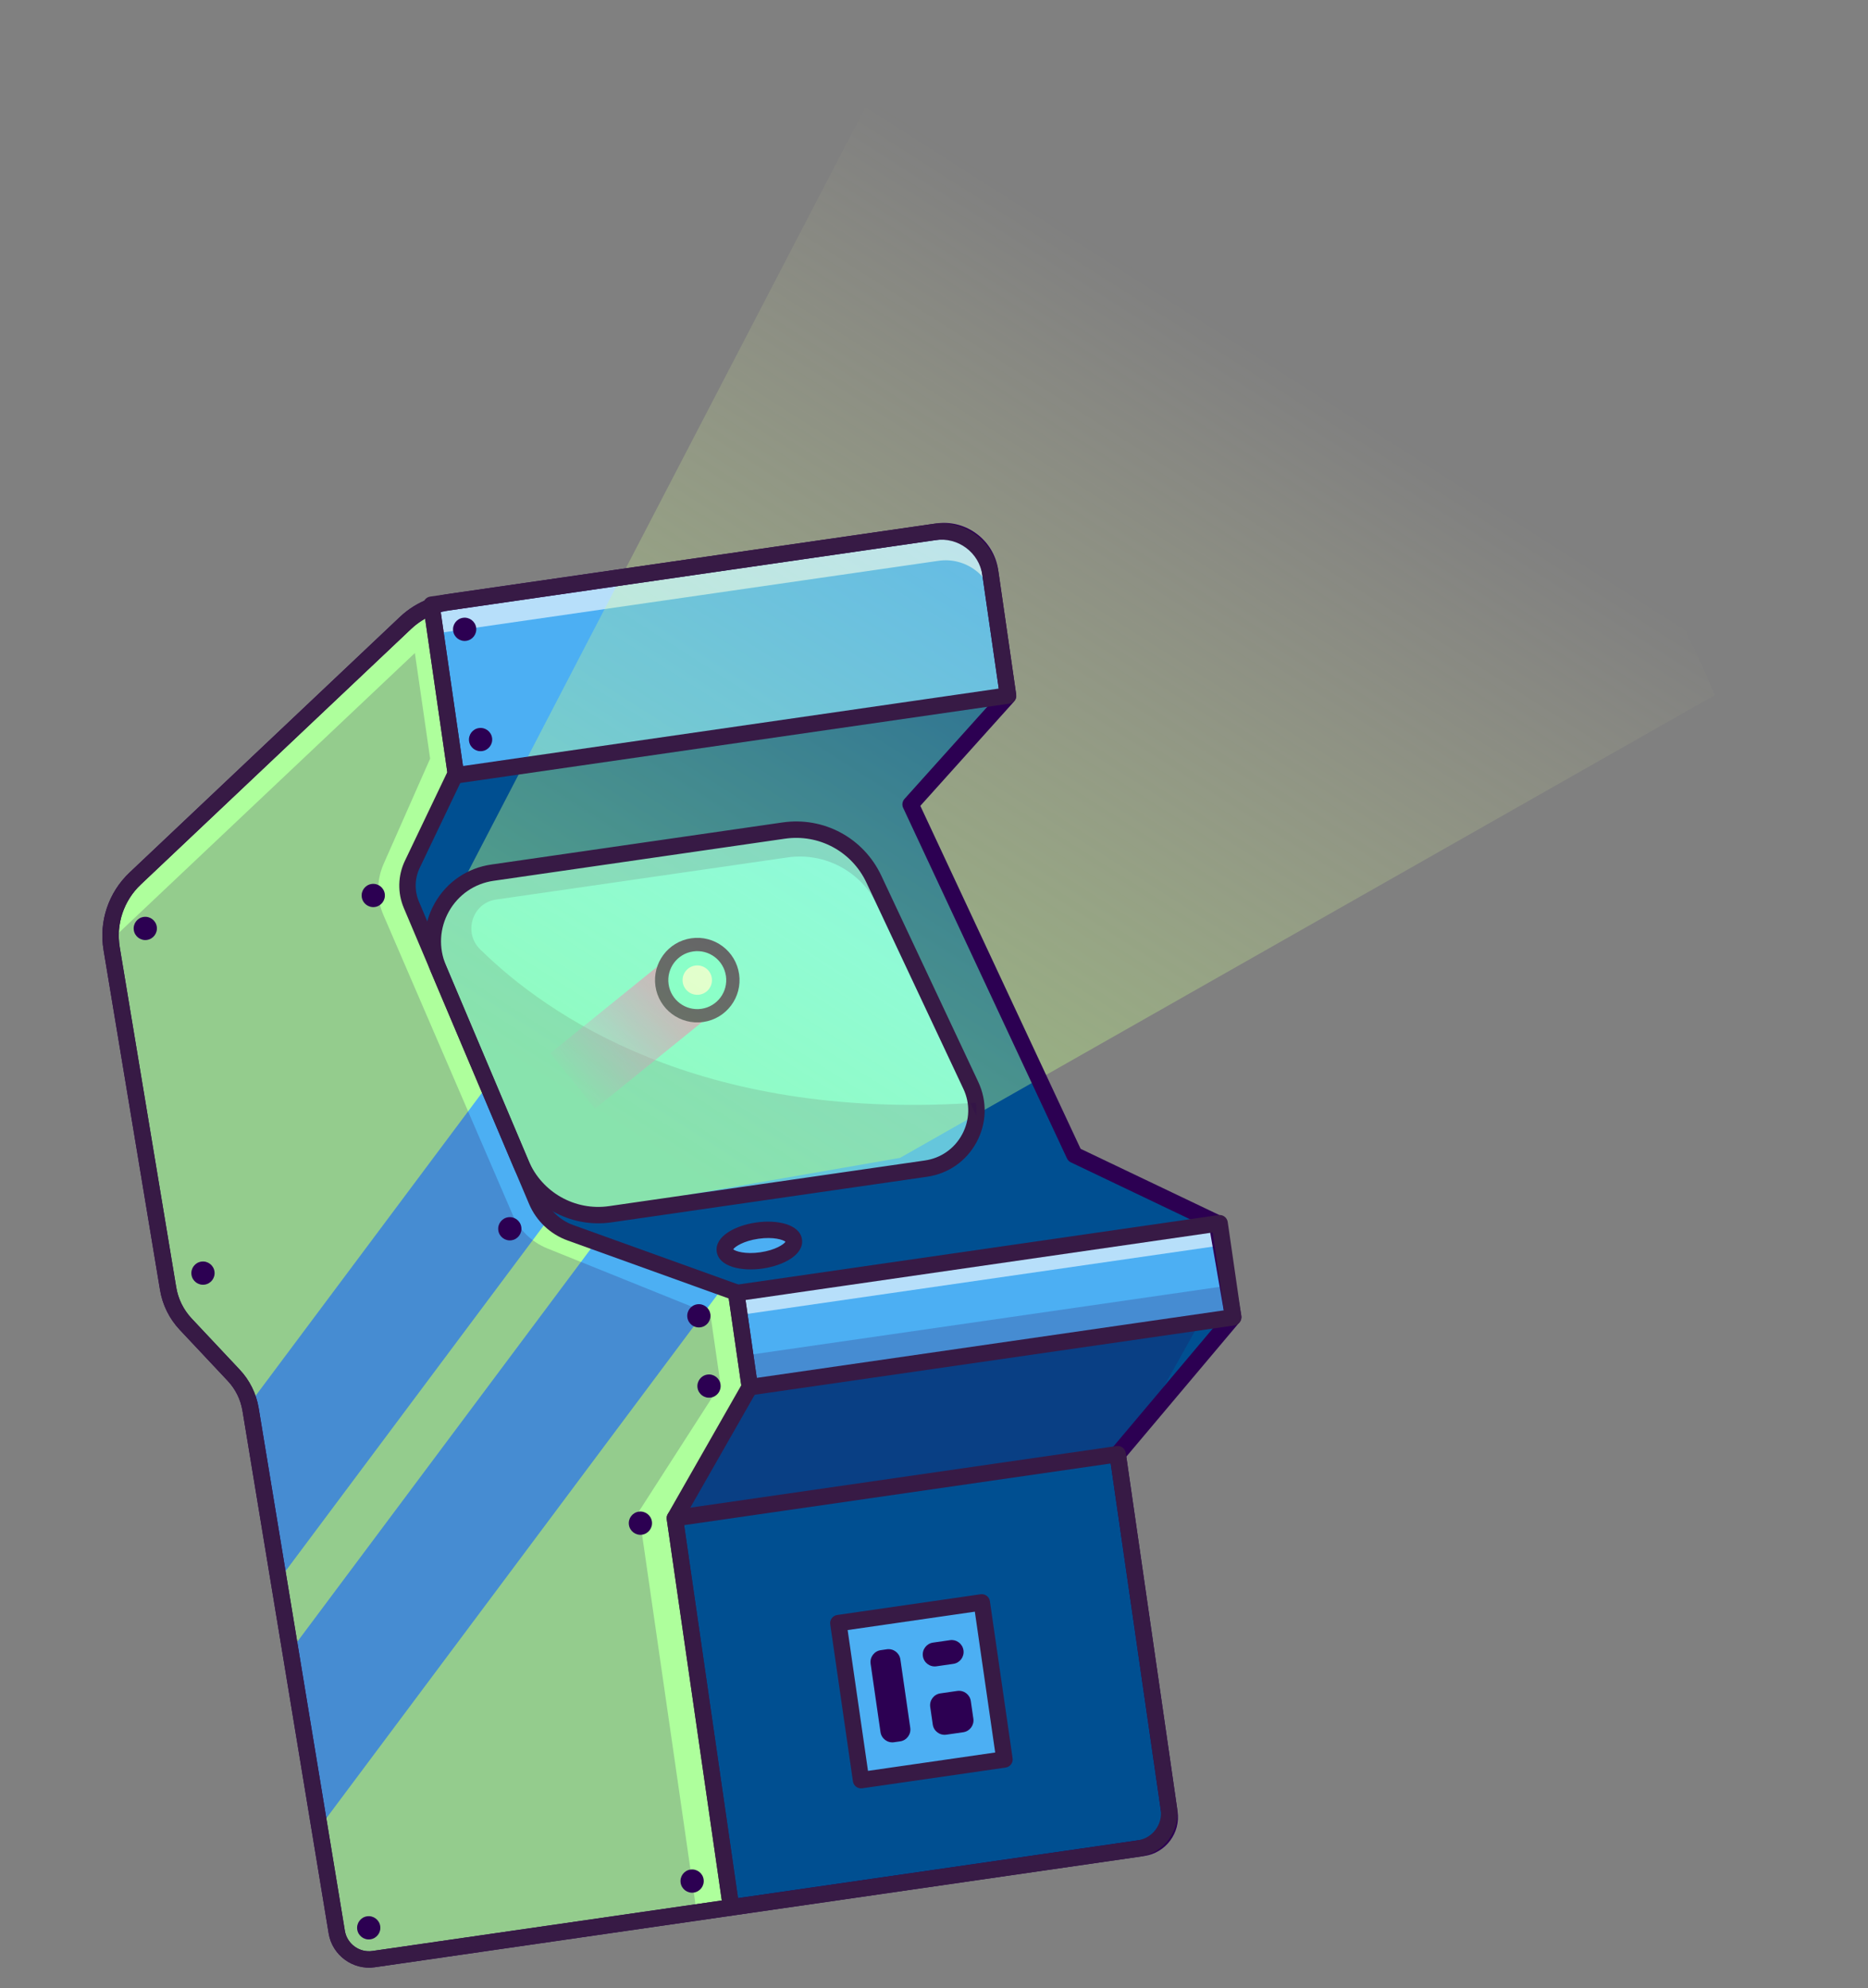 <svg width="562" height="598" viewBox="0 0 562 598" fill="none" xmlns="http://www.w3.org/2000/svg">
<rect x="0" y="0" width="562" height="598" fill="#808080" stroke="none"/>
<g clip-path="url(#clip0_2069_1536)">
<path d="M351.838 545.239C352.576 550.345 349.037 555.082 343.933 555.82L112.391 589.281C107.107 590.044 102.189 586.439 101.319 581.168L75.389 423.943C74.749 420.085 72.984 416.498 70.303 413.651L55.864 398.283C53.083 395.318 51.241 391.601 50.578 387.588L33.585 285.301C32.298 277.546 34.956 269.653 40.667 264.254L122.018 187.362C124.3 185.211 126.969 183.545 129.869 182.452C131.468 181.838 133.143 181.405 134.861 181.157L281.968 159.898C289.641 158.789 296.76 164.113 297.87 171.789L303.293 209.314L273.962 241.957L323.248 347.397L366.101 367.851L371.02 396.136L336.255 437.403L351.838 545.239Z" fill="#004F91"/>
<path d="M366.928 367.926L221.501 388.942L225.592 417.247L371.019 396.231L366.928 367.926Z" fill="#4CAFF3"/>
<g opacity="0.6">
<path d="M366.93 367.927L221.498 388.944L222.453 395.55L367.885 374.533L366.93 367.927Z" fill="white"/>
</g>
<g opacity="0.2">
<path d="M369.652 386.685L224.213 407.703L225.592 417.246L371.031 396.228L369.652 386.685Z" fill="#2C0052"/>
</g>
<path d="M221.475 388.748L225.58 417.151L203.036 456.656L219.956 573.739L112.393 589.284C107.109 590.047 102.191 586.442 101.321 581.171L96.127 549.657L87.369 496.589L83.862 475.309L75.391 423.946C75.303 423.393 75.184 422.853 75.048 422.315C74.231 419.082 72.603 416.099 70.305 413.654L55.866 398.287C53.085 395.321 51.243 391.604 50.58 387.592L33.587 285.304C32.3 277.549 34.958 269.656 40.669 264.257L122.02 187.365C124.302 185.214 126.971 183.548 129.871 182.455L137.124 232.639L124.045 259.991C122.212 263.815 122.113 268.245 123.767 272.156L146.724 326.39L161.453 361.191C162.313 363.229 163.55 365.062 165.078 366.604C166.892 368.454 169.113 369.905 171.603 370.801L179.284 373.566L217.425 387.296L221.475 388.748Z" fill="#AEFF9C"/>
<path d="M165.078 366.604L83.862 475.309L75.391 423.946C75.303 423.393 75.184 422.853 75.048 422.315L146.724 326.39L161.453 361.191C162.313 363.229 163.55 365.062 165.078 366.604Z" fill="#4CAFF3"/>
<path d="M217.425 387.296L96.127 549.657L87.369 496.589L179.284 373.566L217.425 387.296Z" fill="#4CAFF3"/>
<g opacity="0.2">
<path d="M225.592 417.247L361.024 397.676L338.966 437.009L204.635 456.422L225.592 417.247Z" fill="#2C0052"/>
</g>
<path d="M137.202 233.206L129.787 181.89L281.113 160.021C289.258 158.844 296.814 164.496 297.992 172.643L303.275 209.207L137.202 233.206Z" fill="#4CAFF3"/>
<g opacity="0.6">
<path d="M297.997 172.644L299.249 181.311C298.071 173.157 290.513 167.506 282.363 168.683L131.037 190.552L129.784 181.885L281.11 160.017C289.261 158.839 296.818 164.491 297.997 172.644Z" fill="white"/>
</g>
<path d="M293.611 331.698C294.841 340.958 288.478 350.077 278.586 351.506L183.586 365.235C172.244 366.874 161.23 360.658 156.763 350.11L131.886 291.331C129.16 284.889 129.922 278.027 133.117 272.584C136.185 267.359 141.505 263.447 148.14 262.488L235.772 249.824C247.049 248.194 258.063 254.128 262.921 264.444L292.071 326.449C292.877 328.17 293.389 329.934 293.611 331.698Z" fill="#73F8FF"/>
<g opacity="0.2">
<path d="M293.239 334.529C293.403 334.863 293.554 335.215 293.686 335.554C292.994 343.362 287.094 350.277 278.586 351.506L183.586 365.235C172.244 366.874 161.23 360.658 156.763 350.11L131.886 291.33C131.711 290.923 131.56 290.513 131.417 290.101C131.303 289.768 131.197 289.443 131.091 289.109C130.59 287.426 130.312 285.729 130.245 284.059C130.228 283.712 130.22 283.372 130.221 283.031C130.223 282.698 130.233 282.364 130.252 282.037C130.25 282.021 130.255 282.003 130.261 281.986C130.279 281.651 130.307 281.322 130.341 280.985C130.376 280.655 130.419 280.316 130.471 279.985C130.467 279.96 130.473 279.943 130.479 279.925C130.533 279.61 130.587 279.294 130.65 278.986C130.857 278 131.132 277.029 131.477 276.081C131.59 275.765 131.711 275.456 131.841 275.147C131.971 274.837 132.102 274.535 132.249 274.231C132.389 273.936 132.538 273.641 132.694 273.343C132.824 273.092 132.97 272.838 133.118 272.592C136.185 267.359 141.505 263.447 148.14 262.488L235.772 249.824C247.049 248.194 258.063 254.128 262.921 264.444L292.071 326.449C292.877 328.17 293.389 329.934 293.611 331.698C293.059 331.736 292.508 331.774 291.955 331.804L264.088 272.525C259.231 262.209 248.216 256.275 236.94 257.904L149.308 270.568C149.257 270.576 149.205 270.583 149.155 270.591C142.061 271.667 139.33 280.514 144.447 285.545C164.649 305.417 210.03 336.846 291.955 331.802L293.239 334.529Z" fill="#2C0052"/>
</g>
<path d="M179.028 333.48L165.551 316.811L203.138 286.399C207.739 282.677 214.485 283.39 218.207 287.993C221.928 292.596 221.216 299.345 216.615 303.068L179.028 333.48Z" fill="url(#paint0_linear_2069_1536)"/>
<path d="M211.312 305.421C217.168 304.575 221.229 299.139 220.383 293.28C219.536 287.421 214.102 283.357 208.245 284.204C202.389 285.05 198.328 290.486 199.175 296.345C200.021 302.204 205.455 306.267 211.312 305.421Z" fill="#69FFF8"/>
<path d="M211.312 305.421C217.168 304.575 221.229 299.139 220.383 293.28C219.536 287.421 214.102 283.357 208.245 284.204C202.389 285.05 198.328 290.486 199.175 296.345C200.021 302.204 205.455 306.267 211.312 305.421Z" stroke="#2C0052" stroke-width="4" stroke-miterlimit="10" stroke-linecap="round" stroke-linejoin="round"/>
<path d="M210.411 299.188C212.827 298.839 214.502 296.597 214.152 294.18C213.803 291.764 211.562 290.088 209.146 290.437C206.731 290.786 205.056 293.028 205.405 295.445C205.754 297.861 207.995 299.537 210.411 299.188Z" fill="white"/>
<path opacity="0.5" d="M129.556 283.891L260.173 32.594C260.173 32.594 434.745 15.848 515.932 209.073L270.78 348.276L175.006 364.957C175.006 364.957 161.638 363.145 157.908 353.463C154.178 343.78 129.556 283.891 129.556 283.891Z" fill="url(#paint1_linear_2069_1536)"/>
<g opacity="0.2">
<path d="M293.611 331.698C293.653 331.991 293.678 332.279 293.703 332.566C293.728 332.853 293.745 333.142 293.753 333.432C293.754 333.606 293.763 333.788 293.755 333.964C293.766 334.095 293.76 334.229 293.756 334.371C293.754 334.588 293.745 334.813 293.727 335.032C293.719 335.208 293.711 335.384 293.686 335.554C293.554 335.215 293.403 334.863 293.239 334.529L291.955 331.804C292.508 331.774 293.059 331.736 293.611 331.698Z" fill="#2C0052"/>
</g>
<g opacity="0.2">
<path d="M213.72 395.282L216.775 416.419L192.175 454.692L209.595 575.237L112.388 589.284C107.104 590.048 102.186 586.443 101.316 581.172L75.385 423.938C74.745 420.081 72.981 416.502 70.299 413.647L55.86 398.279C53.08 395.321 51.238 391.604 50.575 387.592L33.582 285.305C33.449 284.501 33.357 283.691 33.307 282.883L124.82 196.423L129.41 228.182L115.421 259.852C113.26 264.743 113.237 270.314 115.355 275.224L154.213 365.307C156.218 369.954 159.975 373.622 164.667 375.513L213.72 395.282Z" fill="#2C0052"/>
</g>
<path d="M344.285 558.263L112.744 591.724C106.182 592.673 99.965 588.118 98.884 581.57L72.954 424.344C72.39 420.948 70.851 417.836 68.506 415.344L54.065 399.974C50.934 396.633 48.885 392.49 48.142 387.99L31.149 285.705C29.725 277.124 32.65 268.434 38.971 262.458L120.322 185.566C122.853 183.181 125.771 181.356 128.999 180.141C130.747 179.471 132.604 178.988 134.507 178.713L281.615 157.454C290.623 156.152 299.01 162.424 300.312 171.436L305.735 208.961C305.84 209.686 305.617 210.42 305.129 210.964L276.89 242.392L325.108 345.55L367.164 365.623C367.885 365.968 368.396 366.641 368.534 367.429L373.452 395.715C373.578 396.434 373.379 397.171 372.909 397.729L338.858 438.148L354.283 544.887C355.212 551.331 350.728 557.332 344.285 558.263ZM135.214 183.6C133.673 183.823 132.172 184.213 130.754 184.757C128.128 185.747 125.762 187.226 123.71 189.159L42.363 266.048C37.236 270.893 34.867 277.94 36.02 284.896L53.013 387.182C53.596 390.716 55.205 393.97 57.664 396.593L72.102 411.959C75.12 415.164 77.098 419.169 77.824 423.536L103.754 580.765C104.4 584.678 108.117 587.402 112.038 586.835L343.578 553.375C347.327 552.833 349.936 549.341 349.394 545.591L333.81 437.754C333.709 437.057 333.911 436.35 334.365 435.81L368.388 395.424L363.885 369.53L322.183 349.625C321.667 349.379 321.253 348.961 321.01 348.442L271.725 243.002C271.306 242.105 271.463 241.042 272.125 240.306L300.683 208.523L295.426 172.143C294.513 165.827 288.632 161.429 282.319 162.342L135.214 183.6Z" fill="#2C0052"/>
<path d="M220.308 576.18L112.744 591.724C106.182 592.673 99.965 588.118 98.884 581.57L72.954 424.344C72.39 420.948 70.851 417.836 68.506 415.344L54.065 399.974C50.934 396.634 48.886 392.49 48.142 387.99L31.149 285.705C29.725 277.124 32.65 268.434 38.971 262.458L120.322 185.566C122.853 183.181 125.771 181.356 128.999 180.141C129.699 179.879 130.48 179.945 131.123 180.325C131.767 180.706 132.203 181.358 132.31 182.097L139.562 232.282C139.632 232.765 139.557 233.259 139.347 233.7L126.267 261.056C124.743 264.243 124.66 267.935 126.036 271.189L163.724 360.226C165.347 364.059 168.523 367.066 172.439 368.476L222.307 386.426C223.166 386.734 223.784 387.493 223.914 388.395L228.019 416.799C228.098 417.343 227.992 417.898 227.72 418.375L205.598 457.141L222.397 573.383C222.592 574.734 221.657 575.985 220.308 576.18ZM127.9 186.081C126.393 186.922 124.989 187.953 123.71 189.159L42.363 266.048C37.236 270.893 34.867 277.94 36.02 284.896L53.013 387.182C53.596 390.716 55.205 393.97 57.664 396.593L72.102 411.959C75.12 415.164 77.098 419.169 77.824 423.536L103.754 580.765C104.4 584.678 108.117 587.402 112.038 586.835L217.158 571.644L200.591 457.005C200.513 456.461 200.619 455.905 200.891 455.428L223.014 416.665L219.243 390.571L170.77 373.121C165.563 371.246 161.338 367.246 159.18 362.15L121.493 273.114C119.565 268.559 119.683 263.386 121.817 258.925L134.572 232.246L127.9 186.081Z" fill="#371A45"/>
<path d="M303.63 211.65L137.556 235.65C136.207 235.845 134.955 234.91 134.76 233.559L127.344 182.243C127.149 180.892 128.085 179.641 129.433 179.446L280.76 157.578C290.239 156.208 299.064 162.807 300.434 172.29L305.718 208.854C305.915 210.204 304.978 211.455 303.63 211.65ZM139.292 230.41L300.481 207.116L295.551 172.996C294.57 166.208 288.251 161.484 281.468 162.465L132.584 183.98L139.294 230.41L139.292 230.41Z" fill="#371A45"/>
<path d="M371.371 398.673L225.946 419.689C224.598 419.884 223.346 418.949 223.151 417.599L219.06 389.293C218.865 387.943 219.801 386.691 221.15 386.496L366.575 365.481C367.923 365.286 369.175 366.221 369.37 367.571L373.461 395.877C373.656 397.227 372.72 398.478 371.371 398.673ZM227.681 414.449L368.221 394.139L364.837 370.721L224.297 391.031L227.681 414.449Z" fill="#371A45"/>
<path d="M278.942 353.95L183.936 367.679C171.5 369.477 159.391 362.646 154.492 351.071L129.613 292.298C126.766 285.571 127.189 278.064 130.775 271.702C134.36 265.339 140.561 261.092 147.786 260.048L235.418 247.384C247.854 245.587 259.802 252.023 265.151 263.397L294.305 325.399C297.053 331.244 296.873 337.857 293.813 343.545C290.752 349.234 285.332 353.026 278.942 353.95ZM148.492 264.935C142.793 265.759 137.903 269.11 135.073 274.127C132.246 279.146 131.912 285.067 134.158 290.372L159.036 349.145C163.062 358.657 173.011 364.269 183.229 362.792L278.236 349.062C283.063 348.365 287.156 345.502 289.466 341.206C291.776 336.911 291.912 331.915 289.836 327.502L260.682 265.5C256.264 256.103 246.394 250.789 236.123 252.273L148.492 264.937L148.492 264.935Z" fill="#371A45"/>
<path d="M342.966 558.454L220.307 576.18C218.959 576.375 217.707 575.44 217.512 574.089L200.592 457.006C200.396 455.656 201.333 454.405 202.681 454.21L335.901 434.958C337.25 434.763 338.502 435.698 338.697 437.048L354.09 543.565C355.127 550.739 350.136 557.418 342.966 558.454ZM222.044 570.94L342.26 553.567C346.736 552.92 349.851 548.751 349.204 544.273L334.164 440.2L205.83 458.746L222.044 570.94Z" fill="#371A45"/>
<path d="M295.376 481.978L252.224 488.214L259.051 535.458L302.204 529.221L295.376 481.978Z" fill="#4CAFF3"/>
<path d="M302.557 531.665L259.404 537.901C258.056 538.096 256.804 537.161 256.609 535.811L249.781 488.567C249.586 487.216 250.522 485.965 251.871 485.77L295.023 479.534C296.371 479.339 297.624 480.274 297.819 481.625L304.646 528.868C304.841 530.219 303.907 531.47 302.557 531.665ZM261.141 532.661L299.408 527.131L293.287 484.774L255.02 490.305L261.141 532.661Z" fill="#371A45"/>
<path d="M264.903 520.996L261.93 500.429C261.646 498.461 263.009 496.634 264.977 496.35L266.809 496.085C268.776 495.801 270.602 497.165 270.887 499.135L273.859 519.702C274.143 521.67 272.78 523.497 270.811 523.781L268.979 524.046C267.012 524.328 265.187 522.964 264.903 520.996Z" fill="#2C0052"/>
<path d="M277.656 498.156C277.371 496.188 278.735 494.361 280.704 494.077L285.792 493.342C287.759 493.057 289.584 494.422 289.869 496.391C290.153 498.359 288.79 500.186 286.823 500.47L281.734 501.206C279.766 501.488 277.94 500.124 277.656 498.156Z" fill="#2C0052"/>
<path d="M280.628 518.724L279.863 513.429C279.578 511.461 280.942 509.634 282.911 509.35L287.999 508.614C289.967 508.33 291.791 509.694 292.076 511.664L292.841 516.959C293.125 518.927 291.762 520.753 289.795 521.038L284.706 521.773C282.739 522.056 280.912 520.691 280.628 518.724Z" fill="#2C0052"/>
<path d="M229.106 379.122C234.839 378.293 239.197 375.616 238.839 373.141C238.482 370.667 233.544 369.333 227.811 370.162C222.078 370.99 217.72 373.668 218.077 376.142C218.435 378.616 223.373 379.95 229.106 379.122Z" fill="#4CAFF3"/>
<path d="M229.459 381.565C223.087 382.486 216.292 381.04 215.635 376.495C214.978 371.95 221.086 368.639 227.458 367.718C233.83 366.797 240.625 368.243 241.282 372.788C241.939 377.334 235.831 380.644 229.459 381.565ZM220.595 375.778C221.292 376.381 224.224 377.332 228.753 376.678C233.281 376.024 235.824 374.281 236.322 373.505C235.625 372.904 232.693 371.951 228.164 372.605C223.636 373.26 221.093 375.004 220.595 375.778Z" fill="#371A45"/>
<path d="M44.212 282.724C46.123 282.448 47.449 280.674 47.172 278.762C46.896 276.851 45.123 275.525 43.212 275.801C41.301 276.077 39.975 277.851 40.252 279.763C40.528 281.674 42.301 283.001 44.212 282.724Z" fill="#2C0052"/>
<path d="M112.797 272.813C114.708 272.537 116.033 270.763 115.757 268.851C115.481 266.939 113.707 265.613 111.796 265.889C109.885 266.165 108.56 267.939 108.836 269.851C109.113 271.763 110.886 273.089 112.797 272.813Z" fill="#2C0052"/>
<path d="M153.881 373.062C155.792 372.786 157.117 371.012 156.841 369.1C156.565 367.188 154.792 365.862 152.88 366.139C150.969 366.415 149.644 368.189 149.92 370.1C150.197 372.012 151.97 373.338 153.881 373.062Z" fill="#2C0052"/>
<path d="M210.756 399.243C212.668 398.967 213.993 397.193 213.717 395.281C213.44 393.369 211.667 392.043 209.756 392.319C207.845 392.595 206.52 394.369 206.796 396.281C207.072 398.193 208.845 399.519 210.756 399.243Z" fill="#2C0052"/>
<path d="M213.811 420.382C215.722 420.106 217.048 418.332 216.771 416.42C216.495 414.508 214.722 413.182 212.811 413.458C210.9 413.734 209.574 415.508 209.851 417.42C210.127 419.332 211.9 420.658 213.811 420.382Z" fill="#2C0052"/>
<path d="M193.171 461.613C195.083 461.337 196.408 459.563 196.132 457.651C195.855 455.739 194.082 454.413 192.171 454.689C190.26 454.965 188.935 456.739 189.211 458.651C189.487 460.563 191.26 461.889 193.171 461.613Z" fill="#2C0052"/>
<path d="M208.729 569.266C210.64 568.99 211.965 567.216 211.689 565.305C211.413 563.393 209.639 562.067 207.728 562.343C205.817 562.619 204.492 564.393 204.768 566.305C205.045 568.217 206.818 569.543 208.729 569.266Z" fill="#2C0052"/>
<path d="M111.436 583.327C113.347 583.05 114.672 581.277 114.396 579.365C114.12 577.453 112.346 576.127 110.435 576.403C108.524 576.679 107.199 578.453 107.475 580.365C107.752 582.277 109.525 583.603 111.436 583.327Z" fill="#2C0052"/>
<path d="M61.568 386.403C63.479 386.127 64.804 384.353 64.528 382.441C64.251 380.529 62.478 379.203 60.567 379.479C58.656 379.755 57.331 381.529 57.607 383.441C57.883 385.353 59.657 386.679 61.568 386.403Z" fill="#2C0052"/>
<path d="M140.293 192.752C142.204 192.476 143.53 190.702 143.253 188.79C142.977 186.878 141.204 185.552 139.293 185.828C137.382 186.104 136.056 187.878 136.333 189.79C136.609 191.702 138.382 193.028 140.293 192.752Z" fill="#2C0052"/>
<path d="M145.086 225.915C146.997 225.639 148.322 223.865 148.046 221.953C147.77 220.041 145.996 218.715 144.085 218.992C142.174 219.268 140.849 221.042 141.125 222.954C141.402 224.865 143.175 226.191 145.086 225.915Z" fill="#2C0052"/>
<path opacity="0.2" d="M131.091 289.109C130.582 287.428 130.305 285.738 130.245 284.059C130.312 285.729 130.59 287.427 131.091 289.109Z" fill="#2C0052"/>
<path opacity="0.2" d="M130.65 278.986C130.856 277.992 131.132 277.029 131.477 276.081C131.132 277.029 130.857 278 130.65 278.986Z" fill="#2C0052"/>
<path opacity="0.2" d="M293.611 331.698C293.653 331.991 293.678 332.279 293.703 332.566C293.728 332.853 293.745 333.142 293.753 333.432C293.754 333.606 293.763 333.788 293.755 333.964C293.766 334.095 293.76 334.229 293.756 334.371C293.754 334.588 293.745 334.813 293.727 335.032C293.719 335.208 293.711 335.384 293.686 335.554C293.554 335.215 293.403 334.863 293.239 334.529L291.955 331.804C292.508 331.774 293.059 331.736 293.611 331.698Z" fill="#2C0052"/>
</g>
<defs>
<linearGradient id="paint0_linear_2069_1536" x1="216.45" y1="289.595" x2="170.542" y2="326.494" gradientUnits="userSpaceOnUse">
<stop stop-color="#FF75C3"/>
<stop offset="1" stop-color="#FF19FF" stop-opacity="0"/>
</linearGradient>
<linearGradient id="paint1_linear_2069_1536" x1="231.453" y1="366.476" x2="393.301" y2="112.839" gradientUnits="userSpaceOnUse">
<stop stop-color="#ACFF7E"/>
<stop offset="0.887" stop-color="#F5FFA4" stop-opacity="0.113"/>
<stop offset="1" stop-color="#FFFFA9" stop-opacity="0"/>
</linearGradient>
<clipPath id="clip0_2069_1536">
<rect width="490.763" height="532.295" fill="white" transform="translate(0 70.193) rotate(-8.223)"/>
</clipPath>
</defs>
</svg>

